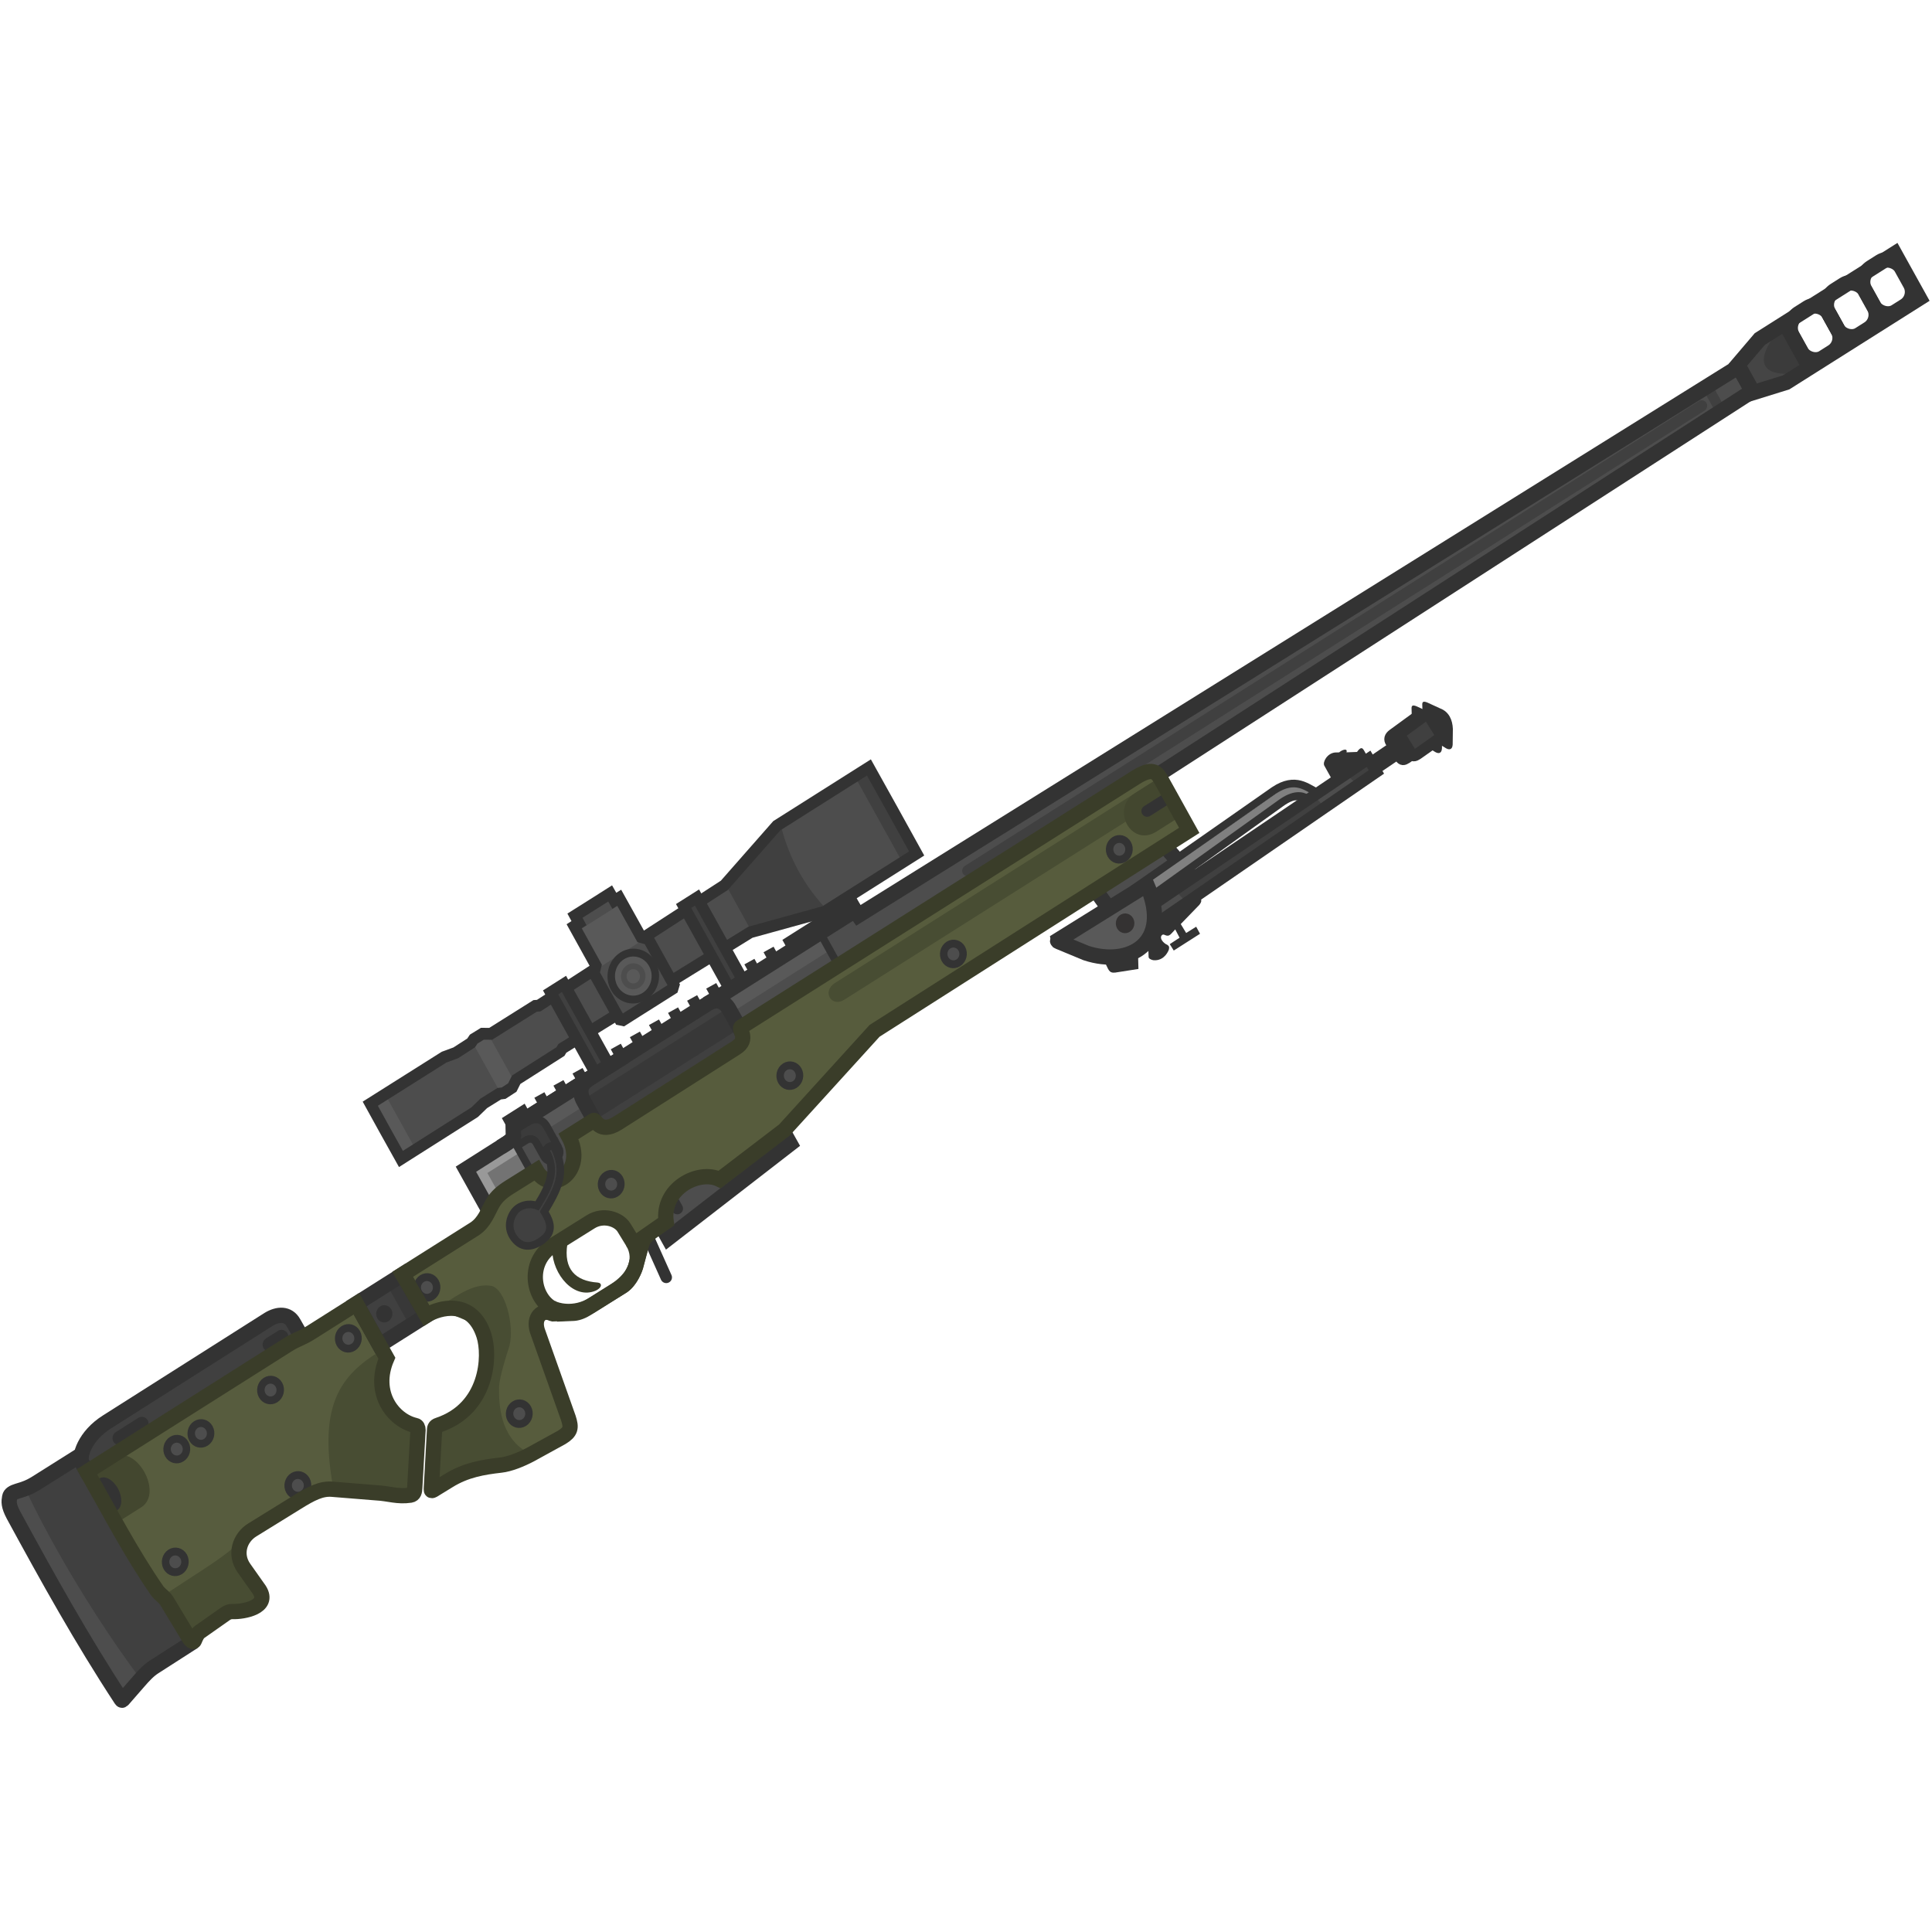 <?xml version="1.0" encoding="UTF-8" standalone="no"?>
<svg
   width="110"
   height="110"
   viewBox="0 0 110 110"
   fill="none"
   version="1.1"
   id="svg25"
   sodipodi:docname="l115a1.svg"
   inkscape:version="1.3.2 (091e20e, 2023-11-25, custom)"
   xmlns:inkscape="http://www.inkscape.org/namespaces/inkscape"
   xmlns:sodipodi="http://sodipodi.sourceforge.net/DTD/sodipodi-0.dtd"
   xmlns="http://www.w3.org/2000/svg"
   xmlns:svg="http://www.w3.org/2000/svg">
  <sodipodi:namedview
     id="namedview25"
     pagecolor="#505050"
     bordercolor="#ffffff"
     borderopacity="1"
     inkscape:showpageshadow="0"
     inkscape:pageopacity="0"
     inkscape:pagecheckerboard="1"
     inkscape:deskcolor="#d1d1d1"
     inkscape:zoom="5.4045454"
     inkscape:cx="61.059715"
     inkscape:cy="52.085787"
     inkscape:window-width="1920"
     inkscape:window-height="1001"
     inkscape:window-x="-9"
     inkscape:window-y="-9"
     inkscape:window-maximized="1"
     inkscape:current-layer="svg25" />
  <defs
     id="defs25">
    <clipPath
       id="clip0_1744_862">
      <rect
         width="110"
         height="110"
         fill="white"
         id="rect25" />
    </clipPath>
    <inkscape:path-effect
       effect="mirror_symmetry"
       start_point="115.796,62.045"
       end_point="115.796,79.218"
       center_point="115.796,70.631"
       id="path-effect43"
       is_visible="true"
       lpeversion="1.2"
       lpesatellites=""
       mode="free"
       discard_orig_path="false"
       fuse_paths="false"
       oposite_fuse="false"
       split_items="false"
       split_open="false"
       link_styles="false" />
    <inkscape:path-effect
       effect="mirror_symmetry"
       start_point="1.9531232e-08,158.221"
       end_point="312.208,158.221"
       center_point="156.104,158.221"
       id="path-effect42"
       is_visible="true"
       lpeversion="1.2"
       lpesatellites=""
       mode="free"
       discard_orig_path="false"
       fuse_paths="true"
       oposite_fuse="true"
       split_items="false"
       split_open="false"
       link_styles="false" />
    <inkscape:path-effect
       effect="mirror_symmetry"
       start_point="115.796,62.045"
       end_point="115.796,79.218"
       center_point="115.796,70.631"
       id="path-effect43-9"
       is_visible="true"
       lpeversion="1.2"
       lpesatellites=""
       mode="free"
       discard_orig_path="false"
       fuse_paths="false"
       oposite_fuse="false"
       split_items="false"
       split_open="false"
       link_styles="false" />
    <inkscape:path-effect
       effect="mirror_symmetry"
       start_point="4.8827966e-09,158.221"
       end_point="312.208,158.221"
       center_point="156.104,158.221"
       id="path-effect42-6"
       is_visible="true"
       lpeversion="1.2"
       lpesatellites=""
       mode="free"
       discard_orig_path="false"
       fuse_paths="true"
       oposite_fuse="true"
       split_items="false"
       split_open="false"
       link_styles="false" />
  </defs>
  <path
     style="fill:#4d4d4d;fill-opacity:1;stroke:none;stroke-width:0.326;stroke-linecap:butt;stroke-miterlimit:29;stroke-dasharray:none;stroke-opacity:1"
     d="m 21.128,62.816 4.145,-2.622 6.123,-3.321 9.88,-6.251 3.203,-3.615 4.998,-3.392 2.715,4.891 -5.322,3.551 -4.223,1.152 -10.376,6.334 -5.483,4.044 -3.967,2.395 z"
     id="path46" />
  <path
     style="fill:#595959;fill-opacity:1;stroke:none;stroke-width:0.326;stroke-linecap:butt;stroke-miterlimit:29;stroke-dasharray:none;stroke-opacity:1"
     d="m 26.961,59.457 1.578,2.844 0.852,-0.539 -1.605,-2.892 z"
     id="path47" />
  <path
     style="fill:#404040;fill-opacity:1;stroke:none;stroke-width:0.432;stroke-linecap:butt;stroke-miterlimit:29;stroke-dasharray:none;stroke-opacity:1"
     d="m 48.726,44.311 2.76,4.972 0.852,-0.539 -2.806,-5.056 z"
     id="path47-6" />
  <path
     style="fill:#595959;fill-opacity:1;stroke:none;stroke-width:0.343;stroke-linecap:butt;stroke-miterlimit:29;stroke-dasharray:none;stroke-opacity:1"
     d="m 21.141,63.188 1.578,2.844 0.943,-0.597 -1.605,-2.892 z"
     id="path47-2" />
  <path
     style="fill:#404040;fill-opacity:1;stroke:none;stroke-width:0.326;stroke-linecap:butt;stroke-miterlimit:29;stroke-dasharray:none;stroke-opacity:1"
     d="m 44.454,47.006 c 0.496,1.893 1.326,3.43 2.709,4.88 l -4.288,1.291 -1.502,-2.707 z"
     id="path48"
     sodipodi:nodetypes="ccccc" />
  <path
     style="fill:none;fill-opacity:1;stroke:#333333;stroke-width:1.587;stroke-linecap:butt;stroke-miterlimit:29;stroke-dasharray:none;stroke-opacity:1"
     d="m 158.365,158.221 -0.009,-6.73 h -15.299 l -10.496,3.059 -31.019,0.331 -0.455,-0.232 -7.357,-0.021 -1.013,-0.617 -1.44,-0.018 -0.582,0.257 -2.555,0.02 -1.727,-0.356 -12.246,-0.015 -0.01,4.321 0.01,4.321 12.246,-0.015 1.727,-0.356 2.555,0.02 0.582,0.257 1.44,-0.018 1.013,-0.617 7.357,-0.021 0.455,-0.232 31.019,0.331 10.496,3.059 h 15.299 z"
     id="path42"
     inkscape:path-effect="#path-effect42-6"
     inkscape:original-d="m 158.36578,158.73573 -0.01,-7.24516 h -15.29906 l -10.49567,3.05925 -31.01911,0.33072 -0.45475,-0.2315 -7.356677,-0.0212 -1.013496,-0.61671 -1.440469,-0.0175 -0.581957,0.25655 -2.554984,0.0197 -1.726956,-0.35577 -12.245806,-0.0146 -0.01166,4.82666"
     sodipodi:nodetypes="cccccccccccccc"
     transform="matrix(0.343,-0.217,0.202,0.364,-35.445,22.916)" />
  <path
     style="fill:#4d4d4d;fill-opacity:1;stroke:none;stroke-width:0.87;stroke-linecap:butt;stroke-miterlimit:29;stroke-dasharray:none;stroke-opacity:1"
     d="M 0.33,85.402 7.029,96.76 8.38,95.202 2.185,84.423 Z"
     id="path33" />
  <path
     style="fill:#404040;fill-opacity:1;stroke:none;stroke-width:0.87;stroke-linecap:butt;stroke-miterlimit:29;stroke-dasharray:none;stroke-opacity:1"
     d="m 1.533,84.972 c 1.719,3.57 4.029,7.31 6.271,10.363 L 10.601,93.747 4.455,83.074"
     id="path32-1-1-9"
     sodipodi:nodetypes="cccc" />
  <path
     style="fill:#575c3e;fill-opacity:1;stroke:none;stroke-width:0.87;stroke-linecap:butt;stroke-miterlimit:29;stroke-dasharray:none;stroke-opacity:1"
     d="m 4.94,83.997 5.95,9.347 2.006,-1.419 1.776,-0.614 0.246,-0.574 -1.302,-1.99 0.348,-1.508 4.138,-2.409 5.405,0.382 0.308,-3.817 -1.647,-1.442 -0.42,-2.638 -1.509,-3.176 z"
     id="path26" />
  <path
     style="fill:#484d33;fill-opacity:1;stroke:none;stroke-width:0.87;stroke-linecap:butt;stroke-miterlimit:29;stroke-dasharray:none;stroke-opacity:1"
     d="m 13.539,87.865 c -0.649,0.718 -2.219,1.639 -4.301,3.02 l 1.657,2.221 2.095,-1.204 1.574,-0.374 0.164,-0.675 z"
     id="path28"
     sodipodi:nodetypes="ccccccc" />
  <path
     style="fill:#4d4d4d;fill-opacity:1;stroke:none;stroke-width:0.435;stroke-linecap:butt;stroke-miterlimit:29;stroke-dasharray:none;stroke-opacity:1"
     d="m 40.516,57.103 0.677,0.126 0.818,1.473 6.005,-3.799 -1.076,-1.939 z"
     id="path13-9" />
  <path
     style="fill:#4d4d4d;fill-opacity:1;stroke:none;stroke-width:0.435;stroke-linecap:butt;stroke-miterlimit:29;stroke-dasharray:none;stroke-opacity:1"
     d="M 46.641,53.139 47.643,54.944 64.568,44.251 66.865,43.531 99.678,22.337 98.933,20.818 49.02,52.082 c 0,0 -0.488,-0.32 -0.57,-0.238 -0.082,0.082 -1.809,1.294 -1.809,1.294 z"
     id="path10-7"
     sodipodi:nodetypes="sccccccss" />
  <path
     style="fill:#404040;fill-opacity:1;stroke:none;stroke-width:0.87;stroke-linecap:butt;stroke-miterlimit:29;stroke-dasharray:none;stroke-opacity:1"
     d="m 20.392,74.272 2.533,-1.603 1.265,2.279 -2.503,1.584 z"
     id="path24-2" />
  <path
     style="fill:#4d4d4d;fill-opacity:1;stroke:none;stroke-width:0.653;stroke-linecap:round;stroke-miterlimit:29;stroke-dasharray:none;stroke-opacity:1"
     d="m 37.49,69.513 0.689,1.084 6.895,-5.352 -0.645,-1.123 -3.239,2.671 -2.604,0.393 z"
     id="path39" />
  <path
     style="fill:none;fill-opacity:1;stroke:#333333;stroke-width:0.653;stroke-linecap:round;stroke-miterlimit:29;stroke-dasharray:none;stroke-opacity:1"
     d="m 37.886,67.593 0.676,1.218"
     id="path38" />
  <path
     style="fill:none;fill-opacity:1;stroke:#333333;stroke-width:0.87;stroke-linecap:butt;stroke-miterlimit:29;stroke-dasharray:none;stroke-opacity:1"
     d="m 37.294,69.131 0.757,1.364 6.938,-5.371 -0.652,-1.163"
     id="path37"
     sodipodi:nodetypes="cccc" />
  <path
     style="fill:#999999;fill-opacity:1;stroke:none;stroke-width:0.87;stroke-miterlimit:29;stroke-dasharray:none;stroke-opacity:1"
     d="m 26.464,66.465 1.246,2.244 2.671,-1.69 -1.203,-2.168 z"
     id="path2-2" />
  <path
     style="fill:#575c3d;fill-opacity:1;stroke:none;stroke-width:0.646;stroke-miterlimit:29;stroke-dasharray:none;stroke-opacity:1"
     d="m 67.957,47.322 -18.011,11.453 -5.1,5.553 -3.697,2.926 c -1.179,-0.584 -3.283,0.504 -3.02,2.41 l -1.984,1.226 c -0.081,0.047 -0.103,0.006 -0.135,-0.043 L 35.489,69.998 C 35.19,69.524 34.505,69.183 33.772,69.644 l -2.119,1.325 c -1.601,0.984 -1.174,3.049 0.153,3.517 l -0.099,0.414 c -0.183,0.013 -0.239,0.018 -0.385,-0.015 -0.496,-0.101 -0.73,0.38 -0.558,0.844 l 1.736,4.974 c 0.183,0.56 0.152,0.788 -0.389,1.116 l -1.725,1.028 c -0.511,0.267 -1.162,0.538 -1.681,0.593 -0.992,0.114 -2.045,0.317 -3.026,0.927 l -0.646,0.396 c -0.404,0.261 -0.425,0.11 -0.426,-0.138 L 24.738,81.378 c 0.006,-0.146 0.006,-0.255 0.212,-0.321 2.828,-0.941 2.939,-3.842 2.561,-5.006 -0.689,-2.124 -2.454,-1.529 -3.157,-1.089 l -1.396,-2.525 4.112,-2.596 c 0.56,-0.381 0.738,-0.93 1.033,-1.447 0.231,-0.383 0.477,-0.669 0.915,-0.949 l 1.537,-0.962 c 0.793,1.484 2.838,0.145 1.769,-1.831 l 1.593,-1.006 c 0.092,-0.059 0.552,0.654 1.356,0.156 l 6.689,-4.225 c 0.714,-0.45 0.126,-1.106 0.286,-1.21 l 22.412,-14.179 c 0.97,-0.618 1.348,-0.446 1.624,0.044 z"
     id="path1-1"
     sodipodi:nodetypes="cccccccccccccccccccccccscccccccccccccc" />
  <path
     style="fill:#43472f;fill-opacity:1;stroke:none;stroke-width:0.47;stroke-miterlimit:29;stroke-dasharray:none;stroke-opacity:1"
     d="M 6.529,86.777 8.05,85.814 C 9.32,84.988 7.741,82.216 6.481,82.986 L 4.866,84.008"
     id="path4-9"
     sodipodi:nodetypes="cccc" />
  <ellipse
     style="fill:#333333;fill-opacity:1;stroke:none;stroke-width:0.557;stroke-miterlimit:29;stroke-dasharray:none;stroke-opacity:1"
     id="path2-4-3-3-3-6-6-4-8"
     cx="-35.949"
     cy="75.345"
     rx="0.643"
     ry="1.037"
     transform="matrix(0.845,-0.535,0.485,0.874,0,0)" />
  <path
     style="fill:#4d4d4d;fill-opacity:1;stroke:none;stroke-width:0.653;stroke-linecap:butt;stroke-miterlimit:29;stroke-dasharray:none;stroke-opacity:1"
     d="m 32.78,52.161 0.005,0.649 2.628,5.256 3.019,-1.861 -3.064,-5.078 -0.731,-0.238 z"
     id="path44" />
  <path
     style="fill:#595959;fill-opacity:1;stroke:none;stroke-width:0.439;stroke-linecap:butt;stroke-miterlimit:29;stroke-dasharray:none;stroke-opacity:1"
     d="m 33.01,52.938 2.281,-1.443 1.172,2.111 -2.466,1.56 z"
     id="path45" />
  <ellipse
     style="fill:#595959;fill-opacity:1;stroke:#333333;stroke-width:0.436;stroke-miterlimit:29;stroke-dasharray:none;stroke-opacity:1"
     id="path2-4-3-1-3"
     cx="4.57"
     cy="66.383"
     transform="matrix(0.845,-0.535,0.485,0.874,0,0)"
     rx="1.281"
     ry="1.314" />
  <ellipse
     style="fill:#595959;fill-opacity:1;stroke:#4d4d4d;stroke-width:0.327;stroke-miterlimit:29;stroke-dasharray:none;stroke-opacity:1"
     id="path2-4-3-1-3-5"
     cx="4.562"
     cy="66.393"
     transform="matrix(0.845,-0.535,0.485,0.874,0,0)"
     rx="0.55"
     ry="0.564" />
  <ellipse
     style="fill:#4d4d4d;fill-opacity:1;stroke:#333333;stroke-width:0.436;stroke-miterlimit:29;stroke-dasharray:none;stroke-opacity:1"
     id="path2-4-3-1-0-6"
     cx="21.143"
     cy="75.086"
     transform="matrix(0.845,-0.535,0.485,0.874,0,0)"
     rx="0.564"
     ry="0.578" />
  <path
     style="fill:#484d33;fill-opacity:1;stroke:none;stroke-width:0.435;stroke-miterlimit:29;stroke-dasharray:none;stroke-opacity:1"
     d="M 65.968,44.308 47.55,55.961 c -0.78,0.483 -0.21,1.433 0.529,0.953 l 16.037,-10.146 2.538,-1.606"
     id="path3-2"
     sodipodi:nodetypes="ccccc" />
  <path
     style="fill:#43472f;fill-opacity:1;stroke:none;stroke-width:0.435;stroke-miterlimit:29;stroke-dasharray:none;stroke-opacity:1"
     d="m 67.504,46.295 -1.684,1.065 c -1.423,0.882 -2.591,-1.304 -1.217,-2.193 l 1.787,-1.131"
     id="path4-3"
     sodipodi:nodetypes="cccc" />
  <path
     style="fill:#4e5337;fill-opacity:1;stroke:#333333;stroke-width:0.653;stroke-linecap:round;stroke-miterlimit:29;stroke-dasharray:none;stroke-opacity:1"
     d="M 66.709,45.295 65.314,46.178"
     id="path5-4" />
  <path
     style="fill:#404040;fill-opacity:1;stroke:none;stroke-width:0.681;stroke-linecap:butt;stroke-miterlimit:29;stroke-dasharray:none;stroke-opacity:1"
     d="m 96.934,22.121 0.713,1.285 c 1.546,-0.587 -0.843,0.903 0.669,-0.004 l -0.947,-1.706 z"
     id="path11-5"
     sodipodi:nodetypes="ccccc" />
  <path
     style="fill:#404040;fill-opacity:1;stroke:#333333;stroke-width:0.653;stroke-linecap:butt;stroke-miterlimit:29;stroke-dasharray:none;stroke-opacity:1"
     d="m 33.945,61.176 -2.595,-4.675 0.761,-0.482 2.575,4.639"
     id="path41"
     sodipodi:nodetypes="cccc" />
  <path
     style="fill:#404040;fill-opacity:1;stroke:none;stroke-width:0.435;stroke-linecap:butt;stroke-miterlimit:29;stroke-dasharray:none;stroke-opacity:1"
     d="m 33.155,61.79 c 0.072,0.277 0.821,2.115 0.821,2.115 l 0.96,0.051 7.359,-4.716 -1.344,-2.548 z"
     id="path12-0" />
  <path
     style="fill:#404040;fill-opacity:1;stroke:#333333;stroke-width:0.653;stroke-linecap:butt;stroke-miterlimit:29;stroke-dasharray:none;stroke-opacity:1"
     d="m 41.518,56.259 -2.595,-4.675 0.761,-0.482 2.575,4.639"
     id="path41-9"
     sodipodi:nodetypes="cccc" />
  <path
     style="fill:#595959;fill-opacity:1;stroke:none;stroke-width:0.87;stroke-miterlimit:29;stroke-dasharray:none;stroke-opacity:1"
     d="m 47.277,54.089 -5.774,3.653 -0.809,-0.613 6.176,-3.981 z"
     id="path17-59"
     sodipodi:nodetypes="ccccc" />
  <path
     style="fill:none;fill-opacity:1;stroke:#333333;stroke-width:0.87;stroke-linecap:butt;stroke-miterlimit:29;stroke-dasharray:none;stroke-opacity:1"
     d="m 27.871,68.98 -1.343,-2.41 2.35,-1.491 c 0.169,-0.107 0.359,-0.299 0.361,-0.359 l -0.014,-0.576 19.457,-12.302 0.19,0.275 50.117,-31.236 0.775,1.392 -33.639,21.709"
     id="path6-5"
     sodipodi:nodetypes="cccccccccc" />
  <rect
     style="fill:#383838;fill-opacity:1;stroke:none;stroke-width:0.408;stroke-linecap:butt;stroke-miterlimit:29;stroke-dasharray:none;stroke-opacity:1"
     id="rect51"
     width="9.853"
     height="1.351"
     x="-1.366"
     y="70.803"
     transform="matrix(0.845,-0.535,0.485,0.874,0,0)" />
  <path
     style="fill:none;fill-opacity:1;stroke:#333333;stroke-width:0.87;stroke-linecap:butt;stroke-miterlimit:29;stroke-dasharray:none;stroke-opacity:1"
     d="m 40.274,57.152 c 0.395,-0.246 0.908,-0.293 1.252,0.335 l 0.697,1.254"
     id="path9-3"
     sodipodi:nodetypes="ccc" />
  <path
     style="fill:#4d4d4d;fill-opacity:1;stroke:none;stroke-width:0.87;stroke-miterlimit:29;stroke-dasharray:none;stroke-opacity:1"
     d="m 32.4,64.609 0.199,1.817 -0.884,0.924 -1.615,-0.784 -0.735,-1.455 3.862,-2.403 0.471,1.217 z"
     id="path17-5"
     sodipodi:nodetypes="cccccccc" />
  <path
     style="fill:#595959;fill-opacity:1;stroke:none;stroke-width:0.87;stroke-miterlimit:29;stroke-dasharray:none;stroke-opacity:1"
     d="m 33.164,63.022 -1.957,1.238 -0.809,-0.613 2.359,-1.566 z"
     id="path17-4" />
  <path
     style="fill:none;fill-opacity:1;stroke:#333333;stroke-width:0.87;stroke-linecap:butt;stroke-miterlimit:29;stroke-dasharray:none;stroke-opacity:1"
     d="m 33.577,61.394 c -0.392,0.251 -0.727,0.639 -0.321,1.343 l 0.63,1.137"
     id="path9-0"
     sodipodi:nodetypes="ccc" />
  <rect
     style="fill:#404040;fill-opacity:1;stroke:none;stroke-width:0.792;stroke-linecap:butt;stroke-miterlimit:29;stroke-dasharray:none;stroke-opacity:1"
     id="rect10"
     width="50.1"
     height="0.631"
     x="23.839"
     y="71.19"
     ry="0.316"
     transform="matrix(0.845,-0.535,0.485,0.874,0,0)" />
  <path
     style="fill:#383838;fill-opacity:1;stroke:none;stroke-width:0.87;stroke-linecap:butt;stroke-miterlimit:29;stroke-dasharray:none;stroke-opacity:1"
     d="m 22.047,73.174 1.334,2.404 0.982,-0.621 -1.316,-2.371 z"
     id="path25-7" />
  <path
     style="fill:#484d33;fill-opacity:1;stroke:none;stroke-width:0.87;stroke-linecap:butt;stroke-miterlimit:29;stroke-dasharray:none;stroke-opacity:1"
     d="m 27.718,83.481 2.283,-0.802 c -1.516,-0.892 -1.609,-2.657 -1.584,-3.762 0.058,-0.613 0.352,-1.551 0.595,-2.309 0.28,-1.152 -0.24,-3.184 -1.011,-3.391 -1.102,-0.219 -2.199,0.731 -3.15,1.271 l 2.491,1.018 0.132,3.007 -1.322,2.149 -1.6,0.568 0.039,3.235 z"
     id="path29"
     sodipodi:nodetypes="cccccccccccc" />
  <path
     style="fill:#333333;fill-opacity:0;stroke:#333333;stroke-width:0.653;stroke-linecap:round;stroke-miterlimit:29;stroke-dasharray:none;stroke-opacity:1"
     d="m 36.904,70.432 1.029,2.296"
     id="path40"
     sodipodi:nodetypes="cc" />
  <path
     style="fill:none;fill-opacity:1;stroke:#333333;stroke-width:0.87;stroke-linecap:butt;stroke-miterlimit:29;stroke-dasharray:none;stroke-opacity:1"
     d="m 20.295,74.226 2.639,-1.67 1.329,2.349 -2.656,1.68 z"
     id="path22-5"
     sodipodi:nodetypes="ccccc" />
  <ellipse
     style="fill:#4d4d4d;fill-opacity:1;stroke:#333333;stroke-width:0.436;stroke-miterlimit:29;stroke-dasharray:none;stroke-opacity:1"
     id="path2-4-3-1-0-6-6-3-5-9"
     cx="-14.334"
     cy="75.095"
     transform="matrix(0.845,-0.535,0.485,0.874,0,0)"
     rx="0.564"
     ry="0.578" />
  <path
     style="fill:#737373;fill-opacity:1;stroke:none;stroke-width:0.567;stroke-miterlimit:29;stroke-dasharray:none;stroke-opacity:1"
     d="m 27.75,66.786 0.753,1.357 1.874,-1.186 -0.753,-1.357 z"
     id="path2-6"
     sodipodi:nodetypes="ccccc" />
  <path
     style="fill:#404040;fill-opacity:1;stroke:#333333;stroke-width:0.435;stroke-miterlimit:29;stroke-dasharray:none;stroke-opacity:1"
     d="m 29.329,65.066 0.829,1.493"
     id="path16-0" />
  <path
     style="fill:#404040;fill-opacity:1;stroke:#333333;stroke-width:0.435;stroke-miterlimit:29;stroke-dasharray:none;stroke-opacity:1"
     d="m 46.772,53.246 0.829,1.493"
     id="path16-5" />
  <path
     style="fill:#4d4d4d;fill-opacity:1;stroke:#333333;stroke-width:0.87;stroke-linejoin:miter;stroke-miterlimit:29;stroke-dasharray:none;stroke-opacity:1"
     d="m 62.364,50.664 0.866,1.204 c 0,0 2.806,0.455 2.852,0.411 0.046,-0.044 2.314,-1.704 2.314,-1.704 l -2.179,-2.528"
     id="path69"
     sodipodi:nodetypes="ccscc" />
  <path
     style="fill:none;stroke:#3a3d29;stroke-width:0.87;stroke-miterlimit:29;stroke-dasharray:none;stroke-opacity:1"
     d="m 67.71,47.278 -17.914,11.413 -5.142,5.654 -3.677,2.809 c -1.179,-0.584 -3.313,0.501 -3.05,2.407 l -1.748,1.219 c -0.081,0.047 -0.103,0.006 -0.135,-0.043 L 35.523,69.887 C 35.223,69.414 34.353,69.107 33.621,69.569 l -2.119,1.325 c -1.601,0.984 -1.157,3.233 0.17,3.7 l -0.067,0.217 c -0.183,0.013 -0.18,-0.042 -0.326,-0.075 -0.516,-0.137 -0.965,0.357 -0.631,1.178 l 1.709,4.816 c 0.183,0.56 0.152,0.788 -0.389,1.116 l -1.783,0.979 c -0.511,0.267 -1.162,0.538 -1.681,0.593 -0.992,0.114 -1.981,0.273 -2.962,0.883 l -0.646,0.396 c -0.404,0.261 -0.332,0.205 -0.333,-0.043 l 0.176,-3.19 c 0.006,-0.146 0.006,-0.255 0.212,-0.321 2.828,-0.941 2.978,-3.951 2.6,-5.115 C 26.861,73.902 24.981,74.454 24.277,74.894 l -1.355,-2.337 4.112,-2.596 c 0.56,-0.381 0.728,-0.947 1.023,-1.464 0.231,-0.383 0.505,-0.618 0.943,-0.898 l 1.537,-0.962 c 0.83,1.472 2.904,0.035 1.835,-1.941 l 1.429,-0.902 c 0.122,-0.072 0.338,0.789 1.356,0.156 l 6.741,-4.29 c 0.791,-0.495 0.105,-1.078 0.304,-1.189 L 64.614,44.292 c 0.97,-0.618 1.23,-0.371 1.505,0.119 z"
     id="path1-2"
     sodipodi:nodetypes="cccccccccccccccccccccccscccccccccccccc" />
  <ellipse
     style="fill:#333333;fill-opacity:1;stroke:none;stroke-width:0.326;stroke-miterlimit:29;stroke-dasharray:none;stroke-opacity:1"
     id="path2-4-6"
     cx="-17.191"
     cy="75.064"
     transform="matrix(0.845,-0.535,0.485,0.874,0,0)"
     rx="0.471"
     ry="0.483" />
  <path
     style="fill:#484d33;fill-opacity:1;stroke:none;stroke-width:0.87;stroke-linecap:butt;stroke-miterlimit:29;stroke-dasharray:none;stroke-opacity:1"
     d="m 21.721,76.882 c -2.358,1.396 -3.567,3.124 -2.781,7.644 l 4.444,0.744 0.362,-3.806 -1.647,-1.71 z"
     id="path27"
     sodipodi:nodetypes="cccccc" />
  <path
     style="fill:#404040;fill-opacity:1;stroke:none;stroke-width:0.87;stroke-linecap:butt;stroke-miterlimit:29;stroke-dasharray:none;stroke-opacity:1"
     d="m 5.015,83.8 -0.523,-0.942 1.036,-1.718 10.193,-6.449 0.85,0.286 c 0,0 0.509,1.324 0.551,1.298 C 17.163,76.248 5.015,83.8 5.015,83.8 Z"
     id="path34" />
  <rect
     style="fill:#333333;fill-opacity:1;stroke:none;stroke-width:1.065;stroke-linecap:butt;stroke-miterlimit:29;stroke-dasharray:none;stroke-opacity:1"
     id="rect33"
     width="2.307"
     height="0.788"
     x="-34.237"
     y="72.571"
     ry="0.394"
     transform="matrix(0.845,-0.535,0.485,0.874,0,0)" />
  <path
     style="fill:none;fill-opacity:1;stroke:#333333;stroke-width:0.87;stroke-linecap:butt;stroke-miterlimit:29;stroke-dasharray:none;stroke-opacity:1"
     d="M 5.066,84.007 4.666,83.287 C 4.476,82.945 4.806,81.762 6.109,80.946 L 15.286,75.124 c 0.533,-0.326 1.117,-0.36 1.429,0.199 l 0.618,1.086"
     id="path30"
     sodipodi:nodetypes="cccccc" />
  <path
     style="fill:none;fill-opacity:1;stroke:#333333;stroke-width:0.87;stroke-linecap:butt;stroke-miterlimit:29;stroke-dasharray:none;stroke-opacity:1"
     d="M 11.018,93.466 8.771,94.909 C 8.456,95.112 8.184,95.404 7.877,95.759 L 7.084,96.668 C 6.939,96.835 6.962,96.835 6.89,96.742 4.659,93.339 2.729,89.865 0.769,86.263 0.478,85.71 0.505,85.502 0.552,85.23 0.582,85.066 0.746,84.973 0.985,84.901 1.427,84.772 1.678,84.675 2.02,84.468 l 2.698,-1.699"
     id="path31"
     sodipodi:nodetypes="cccccccccc" />
  <rect
     style="fill:#333333;fill-opacity:1;stroke:none;stroke-width:0.889;stroke-linecap:butt;stroke-miterlimit:29;stroke-dasharray:none;stroke-opacity:1"
     id="rect33-4"
     width="1.608"
     height="0.788"
     x="-24.163"
     y="72.64"
     ry="0.394"
     transform="matrix(0.845,-0.535,0.485,0.874,0,0)" />
  <ellipse
     style="fill:#4d4d4d;fill-opacity:1;stroke:#333333;stroke-width:0.436;stroke-miterlimit:29;stroke-dasharray:none;stroke-opacity:1"
     id="path2-4-3-1-0-6-6-3-5-9-1-5"
     cx="-26.248"
     cy="80.697"
     transform="matrix(0.845,-0.535,0.485,0.874,0,0)"
     rx="0.564"
     ry="0.578" />
  <ellipse
     style="fill:#4d4d4d;fill-opacity:1;stroke:#333333;stroke-width:0.436;stroke-miterlimit:29;stroke-dasharray:none;stroke-opacity:1"
     id="path2-4-3-1-0-6-6-3-5-9-1-5-6"
     cx="-19.662"
     cy="75.149"
     transform="matrix(0.845,-0.535,0.485,0.874,0,0)"
     rx="0.564"
     ry="0.578" />
  <ellipse
     style="fill:#4d4d4d;fill-opacity:1;stroke:#333333;stroke-width:0.436;stroke-miterlimit:29;stroke-dasharray:none;stroke-opacity:1"
     id="path2-4-3-1-0-6-6-3-5-9-1-5-6-9"
     cx="-24.971"
     cy="75.267"
     transform="matrix(0.845,-0.535,0.485,0.874,0,0)"
     rx="0.564"
     ry="0.578" />
  <ellipse
     style="fill:#4d4d4d;fill-opacity:1;stroke:#333333;stroke-width:0.436;stroke-miterlimit:29;stroke-dasharray:none;stroke-opacity:1"
     id="path2-4-3-1-0-6-6-3-5-9-1-5-6-9-8"
     cx="-29.643"
     cy="75.233"
     transform="matrix(0.845,-0.535,0.485,0.874,0,0)"
     rx="0.564"
     ry="0.578" />
  <ellipse
     style="fill:#4d4d4d;fill-opacity:1;stroke:#333333;stroke-width:0.436;stroke-miterlimit:29;stroke-dasharray:none;stroke-opacity:1"
     id="path2-4-3-1-0-6-6-3-5-9-1-5-6-9-8-0"
     cx="-31.281"
     cy="75.253"
     transform="matrix(0.845,-0.535,0.485,0.874,0,0)"
     rx="0.564"
     ry="0.578" />
  <ellipse
     style="fill:#4d4d4d;fill-opacity:1;stroke:#333333;stroke-width:0.436;stroke-miterlimit:29;stroke-dasharray:none;stroke-opacity:1"
     id="path2-4-3-1-0-6-6-3-5-9-1-5-6-9-8-0-3"
     cx="-34.475"
     cy="80.642"
     inkscape:transform-center-x="0.014811363"
     inkscape:transform-center-y="-1.3217047"
     transform="matrix(0.845,-0.535,0.485,0.874,0,0)"
     rx="0.564"
     ry="0.578" />
  <path
     style="fill:none;fill-opacity:1;stroke:#3a3d29;stroke-width:0.87;stroke-linecap:butt;stroke-miterlimit:29;stroke-dasharray:none;stroke-opacity:1"
     d="m 20.288,74.231 1.738,3.099 c -0.865,1.999 0.381,3.55 1.622,3.831 0.106,0.019 0.151,0.133 0.153,0.251 l -0.187,3.31 c -0.011,0.194 -0.038,0.369 -0.241,0.405 -0.746,0.11 -1.23,-0.096 -1.947,-0.133 l -2.518,-0.203 c -0.625,-0.051 -1.187,0.24 -2.005,0.748 l -2.537,1.568 c -0.711,0.438 -1.03,1.37 -0.487,2.16 l 0.888,1.257 c 0.612,0.973 -0.889,1.257 -1.55,1.231 -0.14,0.001 -0.258,0.041 -0.406,0.146 0,0 -0.856,0.597 -1.456,1.024 -0.11,0.078 -0.205,0.28 -0.283,0.471 -0.041,0.127 -0.169,0.064 -0.287,-0.106 L 9.537,91.222 C 9.352,90.903 9.197,90.872 8.958,90.585 7.451,88.404 6.255,86.094 4.95,83.798 L 16.417,76.545 c 0.532,-0.329 0.721,-0.315 1.36,-0.725 z"
     id="path23-7"
     sodipodi:nodetypes="ccccccccccccccccccccccc" />
  <path
     style="fill:none;fill-opacity:1;stroke:#3a3d29;stroke-width:0.87;stroke-linecap:butt;stroke-miterlimit:29;stroke-dasharray:none;stroke-opacity:1"
     d="m 31.833,74.792 0.659,-0.062 c 0.244,-0.02 0.684,-0.085 1.133,-0.368 l 1.87,-1.173 c 0.287,-0.193 0.588,-0.743 0.698,-1.081 l 0.433,-1.626"
     id="path36"
     sodipodi:nodetypes="cccccc" />
  <path
     style="fill:#3a3d29;fill-opacity:1;stroke:none;stroke-width:0.87;stroke-linecap:butt;stroke-miterlimit:29;stroke-dasharray:none;stroke-opacity:1"
     d="m 31.579,74.06 c 0.127,0.103 1.063,0.412 1.964,-0.17 l 1.241,-0.777 c 0.869,-0.56 1.361,-1.367 0.869,-2.188 l 1.691,-0.423 c -0.246,0.162 -0.369,0.334 -0.414,0.495 l -0.346,1.284 c -0.128,0.43 -0.45,1.022 -0.941,1.334 l -2.032,1.268 c -0.35,0.225 -0.704,0.318 -0.95,0.326 l -0.943,0.04 z"
     id="path35"
     sodipodi:nodetypes="cccccccccccc" />
  <path
     style="fill:#4d4d4d;fill-opacity:1;stroke:#333333;stroke-width:0.653;stroke-linecap:butt;stroke-miterlimit:29;stroke-dasharray:none;stroke-opacity:1"
     d="m 30.71,62.344 c 0.247,0.446 0.247,0.446 0.247,0.446"
     id="path40-7" />
  <path
     style="fill:#4d4d4d;fill-opacity:1;stroke:#333333;stroke-width:0.653;stroke-linecap:butt;stroke-miterlimit:29;stroke-dasharray:none;stroke-opacity:1"
     d="m 31.796,61.654 c 0.247,0.446 0.247,0.446 0.247,0.446"
     id="path40-7-2" />
  <path
     style="fill:#4d4d4d;fill-opacity:1;stroke:#333333;stroke-width:0.653;stroke-linecap:butt;stroke-miterlimit:29;stroke-dasharray:none;stroke-opacity:1"
     d="m 32.883,60.965 c 0.247,0.446 0.247,0.446 0.247,0.446"
     id="path40-7-1" />
  <path
     style="fill:#4d4d4d;fill-opacity:1;stroke:#333333;stroke-width:0.653;stroke-linecap:butt;stroke-miterlimit:29;stroke-dasharray:none;stroke-opacity:1"
     d="m 35.06,59.583 c 0.247,0.446 0.247,0.446 0.247,0.446"
     id="path40-7-3" />
  <path
     style="fill:#4d4d4d;fill-opacity:1;stroke:#333333;stroke-width:0.653;stroke-linecap:butt;stroke-miterlimit:29;stroke-dasharray:none;stroke-opacity:1"
     d="m 36.147,58.893 c 0.247,0.446 0.247,0.446 0.247,0.446"
     id="path40-7-2-3" />
  <path
     style="fill:#4d4d4d;fill-opacity:1;stroke:#333333;stroke-width:0.653;stroke-linecap:butt;stroke-miterlimit:29;stroke-dasharray:none;stroke-opacity:1"
     d="m 37.234,58.203 c 0.247,0.446 0.247,0.446 0.247,0.446"
     id="path40-7-1-5" />
  <path
     style="fill:#4d4d4d;fill-opacity:1;stroke:#333333;stroke-width:0.653;stroke-linecap:butt;stroke-miterlimit:29;stroke-dasharray:none;stroke-opacity:1"
     d="m 38.321,57.514 c 0.247,0.446 0.247,0.446 0.247,0.446"
     id="path40-7-2-5-0" />
  <path
     style="fill:#4d4d4d;fill-opacity:1;stroke:#333333;stroke-width:0.653;stroke-linecap:butt;stroke-miterlimit:29;stroke-dasharray:none;stroke-opacity:1"
     d="m 39.407,56.819 c 0.247,0.446 0.247,0.446 0.247,0.446"
     id="path40-7-5" />
  <path
     style="fill:#4d4d4d;fill-opacity:1;stroke:#333333;stroke-width:0.653;stroke-linecap:butt;stroke-miterlimit:29;stroke-dasharray:none;stroke-opacity:1"
     d="M 40.494,56.129 C 40.741,56.575 40.741,56.575 40.741,56.575"
     id="path40-7-2-54" />
  <path
     style="fill:#4d4d4d;fill-opacity:1;stroke:#333333;stroke-width:0.653;stroke-linecap:butt;stroke-miterlimit:29;stroke-dasharray:none;stroke-opacity:1"
     d="m 42.668,54.75 c 0.247,0.446 0.247,0.446 0.247,0.446"
     id="path40-7-2-5-3" />
  <path
     style="fill:#4d4d4d;fill-opacity:1;stroke:#333333;stroke-width:0.653;stroke-linecap:butt;stroke-miterlimit:29;stroke-dasharray:none;stroke-opacity:1"
     d="m 43.758,54.058 c 0.247,0.446 0.247,0.446 0.247,0.446"
     id="path40-7-3-6" />
  <rect
     style="fill:#333333;fill-opacity:1;stroke:none;stroke-width:0.742;stroke-linecap:butt;stroke-miterlimit:29;stroke-dasharray:none;stroke-opacity:1"
     id="rect40"
     width="4.856"
     height="0.965"
     x="13.005"
     y="69.188"
     ry="0"
     transform="matrix(0.845,-0.535,0.485,0.874,0,0)" />
  <path
     style="fill:#3b3b3b;fill-opacity:1;stroke:none;stroke-width:0.87;stroke-miterlimit:29;stroke-dasharray:none;stroke-opacity:1"
     d="m 29.339,64.102 0.009,1.088 0.813,-0.322 0.962,1.225 0.745,-0.431 -1.049,-1.919 z"
     id="path18-5" />
  <rect
     style="fill:#333333;fill-opacity:1;stroke:none;stroke-width:0.417;stroke-linecap:butt;stroke-miterlimit:29;stroke-dasharray:none;stroke-opacity:1"
     id="rect40-4"
     width="1.537"
     height="0.965"
     x="-5.914"
     y="69.218"
     ry="0"
     transform="matrix(0.845,-0.535,0.485,0.874,0,0)" />
  <path
     style="fill:none;fill-opacity:1;stroke:#333333;stroke-width:1.587;stroke-linecap:butt;stroke-miterlimit:29;stroke-dasharray:none;stroke-opacity:1"
     d="m 115.708,62.463 3.009,-0.006 0.012,1.159 0.805,0.007 0.009,6.152 0.76,0.753 -0.003,7.217 -0.373,0.332 h -4.634 m 0.591,-15.615 -3.009,-0.006 -0.012,1.159 -0.805,0.007 -0.009,6.152 -0.76,0.753 0.003,7.217 0.373,0.332 h 4.634"
     id="path43"
     inkscape:path-effect="#path-effect43-9"
     inkscape:original-d="m 115.70774,62.462589 3.00929,-0.0058 0.0117,1.15887 0.8052,0.0068 0.009,6.152191 0.76008,0.753341 -0.003,7.217089 -0.37339,0.332466 h -4.63446"
     sodipodi:nodetypes="ccccccccc"
     transform="matrix(0.343,-0.217,0.202,0.364,-18.597,53.895)" />
  <path
     style="fill:#808080;fill-opacity:1;stroke:none;stroke-width:0.435;stroke-linejoin:miter;stroke-miterlimit:29;stroke-dasharray:none;stroke-opacity:1"
     d="m 65.12,50.408 8.037,-5.582 0.909,-0.268 1.064,0.713 -0.808,0.395 -1.01,-0.165 c 0,0 -7.702,5.359 -7.727,5.386 -0.025,0.027 -0.465,-0.478 -0.465,-0.478 z"
     id="path66" />
  <path
     style="fill:#404040;fill-opacity:1;stroke:none;stroke-width:0.435;stroke-linejoin:miter;stroke-miterlimit:29;stroke-dasharray:none;stroke-opacity:1"
     d="m 65.779,51.377 c 0.09,-0.042 12.067,-8.233 12.067,-8.233 l 0.462,0.68 -12.402,8.849 z"
     id="path68" />
  <path
     style="fill:#3a3d29;fill-opacity:1;stroke:none;stroke-width:0.435;stroke-linecap:butt;stroke-miterlimit:29;stroke-dasharray:none;stroke-opacity:1"
     d="m 32.304,70.827 c -0.226,1.435 0.461,2.109 1.723,2.196 0.254,0.021 0.277,0.276 -0.104,0.459 -1.236,0.533 -2.456,-0.91 -2.484,-2.304 z"
     id="path51"
     sodipodi:nodetypes="ccccc" />
  <path
     style="fill:#4d4d4d;fill-opacity:1;stroke:none;stroke-width:0.435;stroke-linejoin:miter;stroke-miterlimit:29;stroke-dasharray:none;stroke-opacity:1"
     d="m 66.892,50.687 0.806,0.838 -2.038,1.213 0.005,-1.44 z"
     id="path67" />
  <ellipse
     style="fill:#4d4d4d;fill-opacity:1;stroke:#333333;stroke-width:0.436;stroke-miterlimit:29;stroke-dasharray:none;stroke-opacity:1"
     id="path2-4-3-1-0-6-6"
     cx="32.31"
     cy="75.106"
     transform="matrix(0.845,-0.535,0.485,0.874,0,0)"
     rx="0.564"
     ry="0.578" />
  <ellipse
     style="fill:#4d4d4d;fill-opacity:1;stroke:#333333;stroke-width:0.436;stroke-miterlimit:29;stroke-dasharray:none;stroke-opacity:1"
     id="path2-4-3-1-0-6-6-3"
     cx="9.62"
     cy="75.961"
     transform="matrix(0.845,-0.535,0.485,0.874,0,0)"
     rx="0.564"
     ry="0.578" />
  <ellipse
     style="fill:#4d4d4d;fill-opacity:1;stroke:#333333;stroke-width:0.436;stroke-miterlimit:29;stroke-dasharray:none;stroke-opacity:1"
     id="path2-4-3-1-0-6-6-3-5"
     cx="-2.29"
     cy="75.74"
     transform="matrix(0.845,-0.535,0.485,0.874,0,0)"
     rx="0.564"
     ry="0.578" />
  <ellipse
     style="fill:#4d4d4d;fill-opacity:1;stroke:#333333;stroke-width:0.436;stroke-miterlimit:29;stroke-dasharray:none;stroke-opacity:1"
     id="path2-4-3-1-0-6-6-3-5-9-1"
     cx="-13.223"
     cy="83.998"
     transform="matrix(0.845,-0.535,0.485,0.874,0,0)"
     rx="0.564"
     ry="0.578" />
  <path
     style="fill:#454545;fill-opacity:1;stroke:none;stroke-width:0.653;stroke-dasharray:none;stroke-opacity:1"
     d="m 98.981,20.749 0.919,1.656 3.082,-1.315 -1.488,-2.591 z"
     id="path41-8" />
  <path
     style="fill:#3b3b3b;fill-opacity:1;stroke:none;stroke-width:0.653;stroke-dasharray:none;stroke-opacity:1"
     d="m 100.999,19.152 c -1.106,1.554 -0.558,2.276 1.181,2.108 l 0.628,-0.32 -1.366,-2.229 z"
     id="path40-2"
     sodipodi:nodetypes="ccccc" />
  <path
     style="fill:none;fill-opacity:1;stroke:#333333;stroke-width:0.87;stroke-dasharray:none;stroke-opacity:1"
     d="m 98.945,20.771 1.251,-1.468 7.68,-4.859 1.407,2.535 -7.589,4.793 -1.873,0.581 z"
     id="path38-1"
     sodipodi:nodetypes="ccccccc" />
  <path
     style="fill:none;fill-opacity:1;stroke:#333333;stroke-width:0.87;stroke-dasharray:none;stroke-opacity:1"
     d="m 101.736,18.585 1.346,2.425"
     id="path39-3" />
  <path
     style="fill:none;fill-opacity:1;stroke:#333333;stroke-width:0.87;stroke-dasharray:none;stroke-opacity:1"
     d="m 103.731,17.145 1.346,2.425"
     id="path39-4" />
  <path
     style="fill:none;fill-opacity:1;stroke:#333333;stroke-width:0.435;stroke-linecap:butt;stroke-miterlimit:29;stroke-dasharray:none;stroke-opacity:1"
     d="M 31.8,65.343 31.138,64.142 c -0.26,-0.467 -0.688,-0.505 -1.089,-0.259 l -0.581,0.074 -0.345,0.791 0.347,0.475 0.461,-0.29 c 0.29,-0.195 0.514,-0.042 0.608,0.134 l 0.434,0.784 c 0.306,0.572 1.129,0.07 0.827,-0.509 z"
     id="path8-7"
     sodipodi:nodetypes="cccccccccc" />
  <path
     style="fill:none;fill-opacity:1;stroke:#333333;stroke-width:0.87;stroke-linecap:butt;stroke-miterlimit:29;stroke-dasharray:none;stroke-opacity:1"
     d="m 28.516,65.308 c 0.017,-0.011 0.398,-0.253 0.415,-0.265 0.154,-0.11 0.307,-0.27 0.309,-0.324 l -0.014,-0.576 6.371,-4.023"
     id="path6-9"
     sodipodi:nodetypes="csccc" />
  <path
     style="fill:#404040;fill-opacity:1;stroke:#333333;stroke-width:0.435;stroke-linecap:butt;stroke-miterlimit:29;stroke-dasharray:none;stroke-opacity:1"
     d="m 30.532,68.635 c -0.355,-0.134 -0.966,-0.06 -1.276,0.396 -0.344,0.507 -0.339,1.175 0.206,1.673 0.514,0.47 1.189,0.142 1.588,-0.241 0.541,-0.52 0.113,-1.176 -0.063,-1.477 0.733,-1.236 1.338,-2.245 0.536,-3.731 -0.207,-0.05 -0.369,0.053 -0.442,0.266 0.589,1.095 0.274,1.893 -0.499,3.134 z"
     id="path8-7-2"
     sodipodi:nodetypes="ccssscccc" />
  <path
     style="fill:#4d4d4d;fill-opacity:1;stroke:none;stroke-width:0.435;stroke-linejoin:miter;stroke-miterlimit:29;stroke-dasharray:none;stroke-opacity:1"
     d="m 76.521,43.973 0.887,0.832 -1.837,1.296 -0.792,-0.816 z"
     id="path67-6"
     sodipodi:nodetypes="ccccc" />
  <path
     style="fill:#595959;fill-opacity:1;stroke:#333333;stroke-width:0.87;stroke-linejoin:miter;stroke-miterlimit:29;stroke-dasharray:none;stroke-opacity:1"
     d="m 60.257,53.517 c -0.052,0.03 -0.065,0.064 0.006,0.092 l 1.576,0.653 c 2.421,0.803 4.918,-0.515 3.463,-3.886 -1.633,1.012 -3.412,2.129 -5.045,3.14 z"
     id="path62"
     sodipodi:nodetypes="ccccc" />
  <path
     style="fill:none;fill-opacity:1;stroke:#333333;stroke-width:0.653;stroke-linejoin:miter;stroke-miterlimit:29;stroke-dasharray:none;stroke-opacity:1"
     d="m 65.605,51.532 12.316,-8.331 0.445,0.751 -12.583,8.664"
     id="path63"
     sodipodi:nodetypes="cccc" />
  <path
     style="fill:none;fill-opacity:1;stroke:#333333;stroke-width:0.435;stroke-linejoin:miter;stroke-miterlimit:29;stroke-dasharray:none;stroke-opacity:1"
     d="m 64.5,50.623 8.039,-5.62 c 1.236,-0.831 1.911,-0.121 2.43,0.094 -0.421,0.348 -0.356,0.494 -0.57,0.356 -0.282,-0.182 -0.753,-0.244 -1.459,0.264 l -7.465,5.348"
     id="path63-9"
     sodipodi:nodetypes="cccscc" />
  <path
     style="fill:#333333;fill-opacity:1;stroke:none;stroke-width:0.653;stroke-linejoin:miter;stroke-miterlimit:29;stroke-dasharray:none;stroke-opacity:1"
     d="m 62.936,54.851 c 0.175,0.325 0.189,0.567 0.557,0.524 l 1.325,-0.207 -0.024,-0.906 z"
     id="path64"
     sodipodi:nodetypes="ccccc" />
  <path
     style="fill:#333333;fill-opacity:1;stroke:none;stroke-width:0.653;stroke-linejoin:miter;stroke-miterlimit:29;stroke-dasharray:none;stroke-opacity:1"
     d="m 65.377,53.944 0.019,0.504 c -0.013,0.123 0.101,0.181 0.253,0.22 0.526,0.059 0.8,-0.338 0.9,-0.595 0.024,-0.13 0.05,-0.224 -0.165,-0.317 -0.129,-0.073 -0.366,-0.304 -0.255,-0.482 0.098,-0.134 0.194,-0.019 0.291,-0.005 0.104,0.02 0.174,-0.006 0.288,-0.13 l 0.205,-0.223 0.247,0.473 -0.558,0.367 0.227,0.364 1.495,-0.955 -0.218,-0.402 -0.571,0.357 -0.308,-0.508 1.058,-1.093 c 0.163,-0.209 0.104,-0.264 0.079,-0.379 l -2.613,1.533 -0.34,1.256 z"
     id="path65"
     sodipodi:nodetypes="ccccccccccccccccccccc" />
  <path
     style="fill:#333333;fill-opacity:1;stroke:none;stroke-width:0.87;stroke-linejoin:miter;stroke-miterlimit:29;stroke-dasharray:none;stroke-opacity:1"
     d="m 75.815,44.339 -0.418,-0.753 c -0.098,-0.201 0.165,-0.696 0.611,-0.742 l 0.236,-0.006 c 0.172,-0.151 0.498,-0.258 0.42,-0.003 l 0.6,-0.023 c 0.325,-0.468 0.377,-0.051 0.535,0.144 z"
     id="path70"
     sodipodi:nodetypes="cccccccc" />
  <path
     style="fill:none;fill-opacity:1;stroke:#333333;stroke-width:0.653;stroke-linejoin:miter;stroke-miterlimit:29;stroke-dasharray:none;stroke-opacity:1"
     d="m 79.319,41.818 c -0.195,0.142 -0.217,0.278 -0.122,0.432 l 0.542,0.882 c 0.098,0.132 0.16,0.138 0.339,0.025 l 1.419,-0.999 -0.831,-1.323 z"
     id="path72-9"
     sodipodi:nodetypes="ccccccc" />
  <path
     style="fill:#333333;fill-opacity:1;stroke:#333333;stroke-width:1.088;stroke-linejoin:miter;stroke-miterlimit:29;stroke-dasharray:none;stroke-opacity:1"
     d="m 77.977,43.737 2.015,-1.369"
     id="path71"
     sodipodi:nodetypes="cc" />
  <path
     style="fill:#333333;fill-opacity:1;stroke:none;stroke-width:0.653;stroke-linejoin:miter;stroke-miterlimit:29;stroke-dasharray:none;stroke-opacity:1"
     d="m 80.38,40.755 -0.011,-0.379 c -0.015,-0.211 0.056,-0.253 0.283,-0.163 l 0.737,0.338 c 0.501,0.189 0.699,0.652 0.721,1.163 l -0.011,0.896 c -0.019,0.328 -0.236,0.298 -0.392,0.201 l -0.356,-0.219 -0.32,-1.142 z"
     id="path73-7"
     sodipodi:nodetypes="cccccccccc" />
  <path
     style="fill:#404040;fill-opacity:1;stroke:none;stroke-width:0.653;stroke-linejoin:miter;stroke-miterlimit:29;stroke-dasharray:none;stroke-opacity:1"
     d="m 79.609,41.781 0.851,1.228 1.793,-1.104 -0.998,-1.239 z"
     id="path74" />
  <path
     style="fill:none;fill-opacity:1;stroke:#333333;stroke-width:0.653;stroke-linejoin:miter;stroke-miterlimit:29;stroke-dasharray:none;stroke-opacity:1"
     d="m 79.929,41.603 c -0.195,0.142 -0.217,0.278 -0.122,0.432 l 0.542,0.882 c 0.098,0.132 0.16,0.138 0.339,0.025 l 1.419,-0.999 -0.831,-1.323 z"
     id="path72"
     sodipodi:nodetypes="ccccccc" />
  <path
     style="fill:#333333;fill-opacity:1;stroke:none;stroke-width:0.653;stroke-linejoin:miter;stroke-miterlimit:29;stroke-dasharray:none;stroke-opacity:1"
     d="m 80.99,40.539 -0.011,-0.379 c -0.015,-0.211 0.056,-0.253 0.283,-0.163 l 0.737,0.338 c 0.501,0.189 0.699,0.652 0.721,1.163 l -0.011,0.896 c -0.019,0.328 -0.236,0.298 -0.392,0.201 l -0.356,-0.219 -0.32,-1.142 z"
     id="path73"
     sodipodi:nodetypes="cccccccccc" />
  <ellipse
     style="fill:#343232;fill-opacity:1;stroke:none;stroke-width:0.873;stroke-miterlimit:29;stroke-dasharray:none;stroke-opacity:1"
     id="path7-5"
     cx="30.552"
     cy="78.85"
     transform="matrix(0.845,-0.535,0.485,0.874,0,0)"
     rx="0.539"
     ry="0.552" />
  <rect
     style="fill:none;fill-opacity:1;stroke:#333333;stroke-width:0.871;stroke-miterlimit:29;stroke-dasharray:none;stroke-opacity:1"
     id="rect19"
     width="2.441"
     height="2.883"
     x="80.075"
     y="70.007"
     ry="0.912"
     transform="matrix(0.845,-0.535,0.485,0.874,0,0)" />
  <rect
     style="fill:none;fill-opacity:1;stroke:#333333;stroke-width:0.871;stroke-miterlimit:29;stroke-dasharray:none;stroke-opacity:1"
     id="rect19-8"
     width="2.441"
     height="2.883"
     x="82.514"
     y="69.999"
     ry="0.912"
     transform="matrix(0.845,-0.535,0.485,0.874,0,0)" />
  <rect
     style="fill:none;fill-opacity:1;stroke:#333333;stroke-width:0.871;stroke-miterlimit:29;stroke-dasharray:none;stroke-opacity:1"
     id="rect19-8-1"
     width="2.441"
     height="2.883"
     x="84.958"
     y="70.003"
     ry="0.912"
     transform="matrix(0.845,-0.535,0.485,0.874,0,0)" />
</svg>
